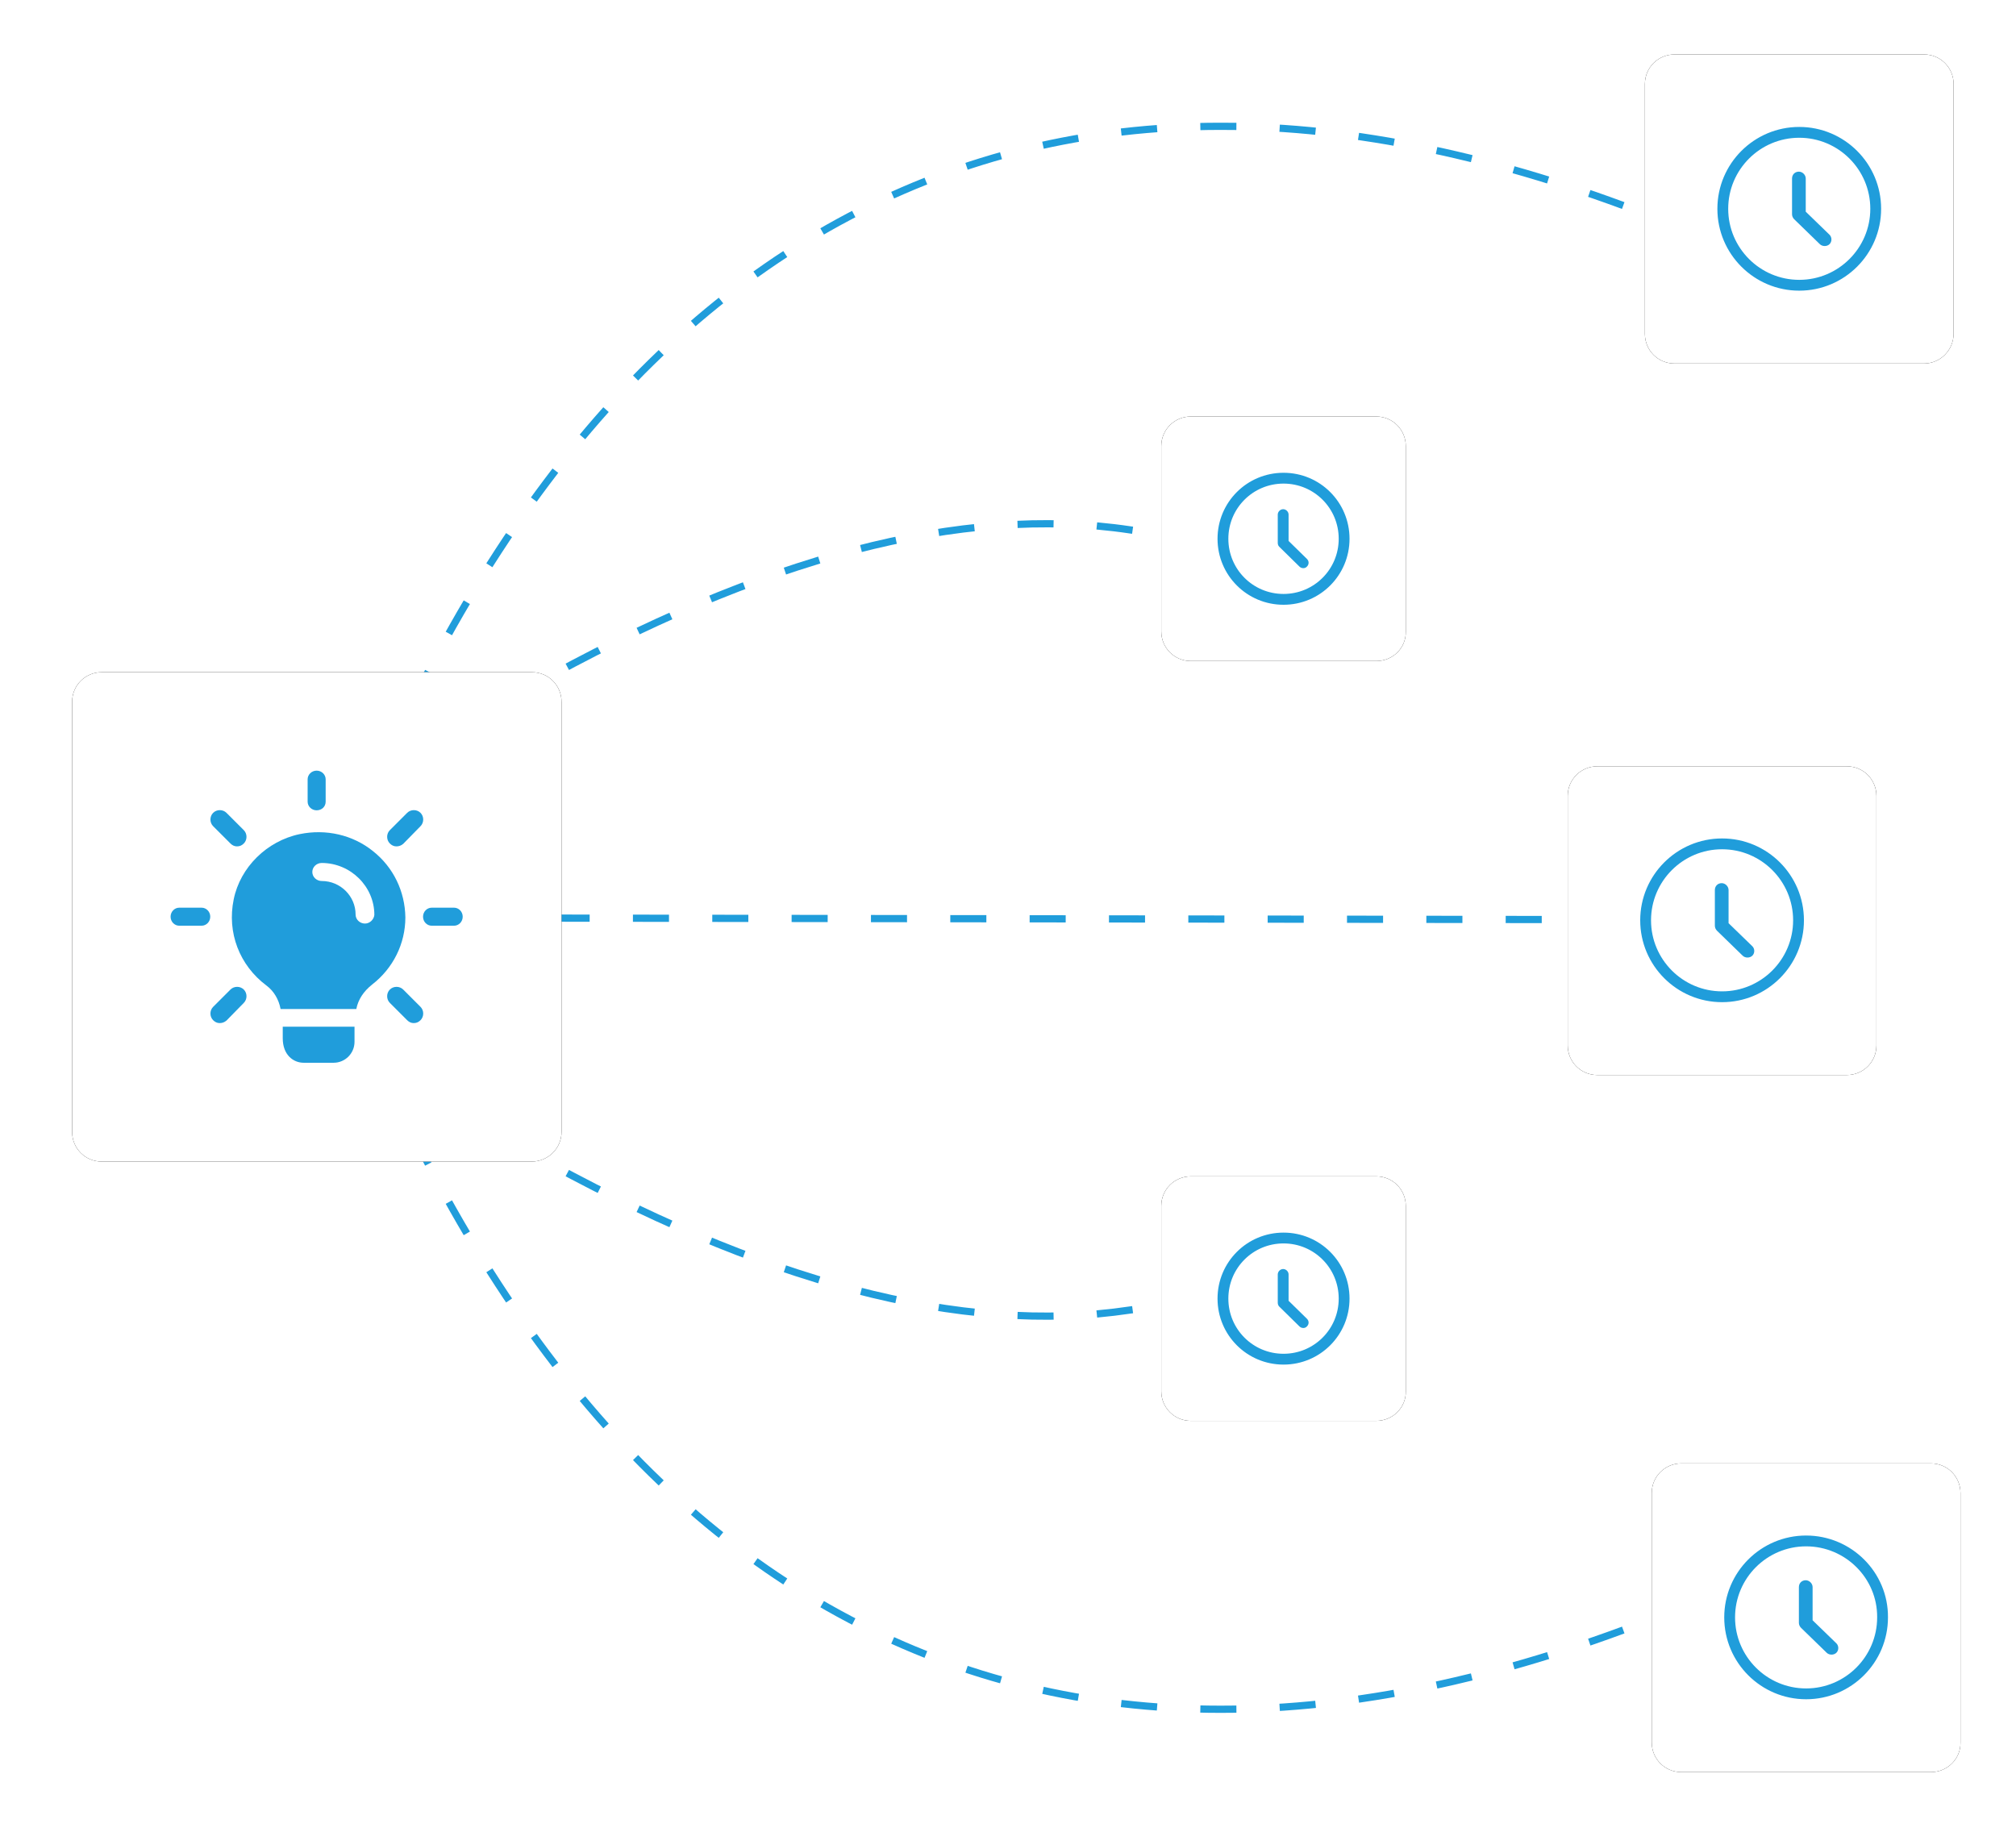 <?xml version="1.0" encoding="UTF-8"?>
<svg width="559px" height="507px" viewBox="0 0 559 507" version="1.1" xmlns="http://www.w3.org/2000/svg" xmlns:xlink="http://www.w3.org/1999/xlink">
    <title>distributed</title>
    <defs>
        <path d="M77.4,85.6 L8.2,85.6 C3.6,85.6 0,81.9 0,77.4 L0,8.2 C0,3.6 3.7,0 8.2,0 L77.4,0 C82,0 85.6,3.7 85.6,8.2 L85.6,77.4 C85.6,81.9 82,85.6 77.4,85.6 Z" id="path-1"></path>
        <filter x="-26.3%" y="-26.3%" width="152.6%" height="152.6%" filterUnits="objectBoundingBox" id="filter-2">
            <feOffset dx="0" dy="0" in="SourceAlpha" result="shadowOffsetOuter1"></feOffset>
            <feGaussianBlur stdDeviation="7.5" in="shadowOffsetOuter1" result="shadowBlurOuter1"></feGaussianBlur>
            <feColorMatrix values="0 0 0 0 0   0 0 0 0 0   0 0 0 0 0  0 0 0 0.15 0" type="matrix" in="shadowBlurOuter1"></feColorMatrix>
        </filter>
        <path d="M77.4,85.7 L8.2,85.7 C3.6,85.7 0,82 0,77.5 L0,8.2 C0,3.6 3.7,3.55271368e-15 8.2,3.55271368e-15 L77.4,3.55271368e-15 C82,3.55271368e-15 85.6,3.7 85.6,8.2 L85.6,77.4 C85.6,82 81.9,85.7 77.4,85.7 Z" id="path-3"></path>
        <filter x="-26.3%" y="-26.3%" width="152.6%" height="152.5%" filterUnits="objectBoundingBox" id="filter-4">
            <feOffset dx="0" dy="0" in="SourceAlpha" result="shadowOffsetOuter1"></feOffset>
            <feGaussianBlur stdDeviation="7.5" in="shadowOffsetOuter1" result="shadowBlurOuter1"></feGaussianBlur>
            <feColorMatrix values="0 0 0 0 0   0 0 0 0 0   0 0 0 0 0  0 0 0 0.15 0" type="matrix" in="shadowBlurOuter1"></feColorMatrix>
        </filter>
        <path d="M77.4,85.6 L8.2,85.6 C3.6,85.6 0,81.9 0,77.4 L0,8.2 C0,3.6 3.7,0 8.2,0 L77.4,0 C82,0 85.6,3.7 85.6,8.2 L85.6,77.4 C85.7,81.9 82,85.6 77.4,85.6 Z" id="path-5"></path>
        <filter x="-26.3%" y="-26.3%" width="152.6%" height="152.6%" filterUnits="objectBoundingBox" id="filter-6">
            <feOffset dx="0" dy="0" in="SourceAlpha" result="shadowOffsetOuter1"></feOffset>
            <feGaussianBlur stdDeviation="7.5" in="shadowOffsetOuter1" result="shadowBlurOuter1"></feGaussianBlur>
            <feColorMatrix values="0 0 0 0 0   0 0 0 0 0   0 0 0 0 0  0 0 0 0.15 0" type="matrix" in="shadowBlurOuter1"></feColorMatrix>
        </filter>
        <path d="M59.6,67.8 L8.2,67.8 C3.6,67.8 0,64.1 0,59.6 L0,8.2 C0,3.6 3.7,0 8.2,0 L59.6,0 C64.2,0 67.8,3.7 67.8,8.2 L67.8,59.6 C67.9,64.1 64.2,67.8 59.6,67.8 Z" id="path-7"></path>
        <filter x="-33.2%" y="-33.2%" width="166.4%" height="166.4%" filterUnits="objectBoundingBox" id="filter-8">
            <feOffset dx="0" dy="0" in="SourceAlpha" result="shadowOffsetOuter1"></feOffset>
            <feGaussianBlur stdDeviation="7.5" in="shadowOffsetOuter1" result="shadowBlurOuter1"></feGaussianBlur>
            <feColorMatrix values="0 0 0 0 0   0 0 0 0 0   0 0 0 0 0  0 0 0 0.15 0" type="matrix" in="shadowBlurOuter1"></feColorMatrix>
        </filter>
        <path d="M59.6,67.8 L8.2,67.8 C3.6,67.8 0,64.1 0,59.6 L0,8.2 C0,3.6 3.7,0 8.2,0 L59.6,0 C64.2,0 67.8,3.7 67.8,8.2 L67.8,59.6 C67.9,64.2 64.2,67.8 59.6,67.8 Z" id="path-9"></path>
        <filter x="-33.2%" y="-33.2%" width="166.4%" height="166.4%" filterUnits="objectBoundingBox" id="filter-10">
            <feOffset dx="0" dy="0" in="SourceAlpha" result="shadowOffsetOuter1"></feOffset>
            <feGaussianBlur stdDeviation="7.5" in="shadowOffsetOuter1" result="shadowBlurOuter1"></feGaussianBlur>
            <feColorMatrix values="0 0 0 0 0   0 0 0 0 0   0 0 0 0 0  0 0 0 0.15 0" type="matrix" in="shadowBlurOuter1"></feColorMatrix>
        </filter>
        <path d="M127.4,135.7 L8.2,135.7 C3.6,135.7 0,132 0,127.5 L0,8.2 C0,3.6 3.7,2.84217094e-14 8.2,2.84217094e-14 L127.5,2.84217094e-14 C132.1,2.84217094e-14 135.7,3.7 135.7,8.2 L135.7,127.5 C135.7,132 132,135.7 127.4,135.7 Z" id="path-11"></path>
        <filter x="-22.1%" y="-22.1%" width="144.2%" height="144.2%" filterUnits="objectBoundingBox" id="filter-12">
            <feOffset dx="0" dy="0" in="SourceAlpha" result="shadowOffsetOuter1"></feOffset>
            <feGaussianBlur stdDeviation="10" in="shadowOffsetOuter1" result="shadowBlurOuter1"></feGaussianBlur>
            <feColorMatrix values="0 0 0 0 0   0 0 0 0 0   0 0 0 0 0  0 0 0 0.15 0" type="matrix" in="shadowBlurOuter1"></feColorMatrix>
        </filter>
    </defs>
    <g id="Page-1" stroke="none" stroke-width="1" fill="none" fill-rule="evenodd">
        <g id="Artboard" transform="translate(-138, -120)">
            <g id="distributed" transform="translate(158, 135.1)">
                <path d="M69,239.9 C103.6,143.2 152.4,78.2 215.5,44.9 C278.6,11.6 352.7,11.6 438,44.9" id="Line" stroke="#209DDB" stroke-width="2" stroke-linecap="square" stroke-dasharray="8,14"></path>
                <path d="M69,239.9 C52.6,225.9 75.9,202.2 139,168.9 C202.1,135.6 256.4,123.7 302,133.4" id="Line_1_" stroke="#209DDB" stroke-width="2" stroke-linecap="square" stroke-dasharray="8,14"></path>
                <path d="M69,240.1 C52.6,254.1 75.9,277.8 139,311.1 C202.1,344.4 256.4,356.3 302,346.6" id="Line_2_" stroke="#209DDB" stroke-width="2" stroke-linecap="square" stroke-dasharray="8,14"></path>
                <path d="M69,238.9 C103.6,335.6 152.4,400.6 215.5,433.9 C278.6,467.2 352.7,467.2 438,433.9" id="Line_3_" stroke="#209DDB" stroke-width="2" stroke-linecap="square" stroke-dasharray="8,14"></path>
                <line x1="68.5" y1="239.4" x2="420" y2="239.9" id="Line_4_" stroke="#209DDB" stroke-width="2" stroke-linecap="square" stroke-dasharray="8,14"></line>
                <g id="Group" transform="translate(414.7, 197.4)" fill-rule="nonzero">
                    <g id="Path">
                        <use fill="black" fill-opacity="1" filter="url(#filter-2)" xlink:href="#path-1"></use>
                        <use fill="#FFFFFF" xlink:href="#path-1"></use>
                    </g>
                    <g id="Group_1_" transform="translate(21.6, 21.5)">
                        <path d="M21.2,0 C9.5,0 0,9.5 0,21.2 C0,32.9 9.5,42.4 21.2,42.4 C32.9,42.4 42.4,32.9 42.4,21.2 C42.4,9.5 32.9,0 21.2,0 Z" id="Path_2_" stroke="#209DDB" stroke-width="3" fill="#FFFFFF"></path>
                        <path d="M23,22 L23,12.8 C23,11.8 22.1,10.9 21.1,10.9 C20,10.9 19.2,11.7 19.2,12.8 L19.2,22.6 C19.2,22.6 19.2,22.7 19.2,22.7 C19.2,23.2 19.4,23.7 19.8,24.1 L26.9,31 C27.6,31.7 28.9,31.7 29.6,31 C30.3,30.3 30.3,29.1 29.6,28.4 L23,22 Z" id="Path_1_" fill="#209DDB"></path>
                    </g>
                </g>
                <g id="Group" transform="translate(436.1, 0)" fill-rule="nonzero">
                    <g id="Path">
                        <use fill="black" fill-opacity="1" filter="url(#filter-4)" xlink:href="#path-3"></use>
                        <use fill="#FFFFFF" xlink:href="#path-3"></use>
                    </g>
                    <g id="Group_2_" transform="translate(21.6, 21.6)">
                        <path d="M21.2,7.10542736e-15 C9.5,7.10542736e-15 0,9.5 0,21.2 C0,32.9 9.5,42.4 21.2,42.4 C32.9,42.4 42.4,32.9 42.4,21.2 C42.4,9.5 32.9,7.10542736e-15 21.2,7.10542736e-15 Z" id="Path_4_" stroke="#209DDB" stroke-width="3" fill="#FFFFFF"></path>
                        <path d="M23,22 L23,12.8 C23,11.8 22.1,10.9 21.1,10.9 C20,10.9 19.2,11.7 19.2,12.8 L19.2,22.6 C19.2,22.6 19.2,22.7 19.2,22.7 C19.2,23.2 19.4,23.7 19.8,24.1 L26.9,31 C27.6,31.7 28.9,31.7 29.6,31 C30.3,30.3 30.3,29.1 29.6,28.4 L23,22 Z" id="Path_3_" fill="#209DDB"></path>
                    </g>
                </g>
                <g id="Group" transform="translate(438, 390.7)" fill-rule="nonzero">
                    <g transform="translate(0, -0)" id="Path">
                        <use fill="black" fill-opacity="1" filter="url(#filter-6)" xlink:href="#path-5"></use>
                        <use fill="#FFFFFF" xlink:href="#path-5"></use>
                    </g>
                    <g id="Group_3_" transform="translate(21.6, 21.5)">
                        <path d="M21.2,0 C9.5,0 0,9.5 0,21.2 C0,32.9 9.5,42.4 21.2,42.4 C32.9,42.4 42.4,32.9 42.4,21.2 C42.5,9.5 32.9,0 21.2,0 Z" id="Path_6_" stroke="#209DDB" stroke-width="3" fill="#FFFFFF"></path>
                        <path d="M23,22 L23,12.8 C23,11.8 22.1,10.9 21.1,10.9 C20,10.9 19.2,11.7 19.2,12.8 L19.2,22.6 C19.2,22.6 19.2,22.7 19.2,22.7 C19.2,23.2 19.4,23.7 19.8,24.1 L26.9,31 C27.6,31.7 28.9,31.7 29.6,31 C30.3,30.3 30.3,29.1 29.6,28.4 L23,22 Z" id="Path_5_" fill="#209DDB"></path>
                    </g>
                </g>
                <g id="Group" transform="translate(302, 311.1)" fill-rule="nonzero">
                    <g id="Path">
                        <use fill="black" fill-opacity="1" filter="url(#filter-8)" xlink:href="#path-7"></use>
                        <use fill="#FFFFFF" xlink:href="#path-7"></use>
                    </g>
                    <g id="Group_6_" transform="translate(17.1, 17.1)">
                        <path d="M16.8,0 C7.5,0 0,7.5 0,16.8 C0,26.1 7.5,33.6 16.8,33.6 C26.1,33.6 33.6,26.1 33.6,16.8 C33.6,7.5 26.1,0 16.8,0 Z" id="Path_20_" stroke="#209DDB" stroke-width="3" fill="#FFFFFF"></path>
                        <path d="M18.2,17.4 L18.2,10.1 C18.2,9.3 17.5,8.6 16.7,8.6 C15.9,8.6 15.2,9.3 15.2,10.1 L15.2,17.8 C15.2,17.8 15.2,17.8 15.2,17.9 C15.2,18.3 15.3,18.7 15.6,19 L21.2,24.5 C21.8,25.1 22.8,25.1 23.3,24.5 C23.9,23.9 23.9,23 23.3,22.4 L18.2,17.4 Z" id="Path_7_" fill="#209DDB"></path>
                    </g>
                </g>
                <g id="Group" transform="translate(302, 100.4)" fill-rule="nonzero">
                    <g transform="translate(0, 0)" id="Path">
                        <use fill="black" fill-opacity="1" filter="url(#filter-10)" xlink:href="#path-9"></use>
                        <use fill="#FFFFFF" xlink:href="#path-9"></use>
                    </g>
                    <g id="Group_4_" transform="translate(17.1, 17.1)">
                        <path d="M16.8,0 C7.5,0 0,7.5 0,16.8 C0,26.1 7.5,33.6 16.8,33.6 C26.1,33.6 33.6,26.1 33.6,16.8 C33.6,7.5 26.1,0 16.8,0 Z" id="Path_9_" stroke="#209DDB" stroke-width="3" fill="#FFFFFF"></path>
                        <path d="M18.2,17.4 L18.2,10.1 C18.2,9.3 17.5,8.6 16.7,8.6 C15.9,8.6 15.2,9.3 15.2,10.1 L15.2,17.8 C15.2,17.8 15.2,17.8 15.2,17.9 C15.2,18.3 15.3,18.7 15.6,19 L21.2,24.5 C21.8,25.1 22.8,25.1 23.3,24.5 C23.9,23.9 23.9,23 23.3,22.4 L18.2,17.4 Z" id="Path_8_" fill="#209DDB"></path>
                    </g>
                </g>
                <g id="Group" transform="translate(0, 171.3)" fill-rule="nonzero">
                    <g id="Path">
                        <use fill="black" fill-opacity="1" filter="url(#filter-12)" xlink:href="#path-11"></use>
                        <use fill="#FFFFFF" xlink:href="#path-11"></use>
                    </g>
                    <g id="Group-2" transform="translate(27.3, 27.3)" fill="#209DDB">
                        <g id="Group" transform="translate(-0, 0)">
                            <path d="M40.5,11 C39.1,11 38,9.9 38,8.6 L38,2.4 C38,1.1 39.1,0 40.5,0 C41.9,0 43,1.1 43,2.4 L43,8.6 C43,10 41.9,11 40.5,11 Z" id="Path_10_"></path>
                            <path d="M62.6,21 C61.9,21 61.3,20.7 60.8,20.2 C59.8,19.2 59.8,17.5 60.8,16.5 L65.6,11.7 C66.6,10.7 68.3,10.7 69.3,11.7 C70.3,12.7 70.3,14.4 69.3,15.4 L64.5,20.3 C63.9,20.8 63.3,21 62.6,21 L62.6,21 Z" id="Path_11_"></path>
                            <path d="M78.6,43 L72.4,43 C71.1,43 70,41.9 70,40.5 C70,39.1 71.1,38 72.4,38 L78.6,38 C79.9,38 81,39.1 81,40.5 C81,41.9 79.9,43 78.6,43 Z" id="Path_12_"></path>
                            <path d="M67.4,70 C66.7,70 66.1,69.7 65.6,69.2 L60.8,64.4 C59.8,63.4 59.8,61.7 60.8,60.7 C61.8,59.7 63.5,59.7 64.5,60.7 L69.3,65.5 C70.3,66.5 70.3,68.2 69.3,69.2 C68.7,69.8 68.1,70 67.4,70 Z" id="Path_13_"></path>
                            <path d="M13.6,70 C12.9,70 12.3,69.7 11.8,69.2 C10.8,68.2 10.8,66.5 11.8,65.5 L16.6,60.7 C17.6,59.7 19.3,59.7 20.3,60.7 C21.3,61.7 21.3,63.4 20.3,64.4 L15.5,69.3 C14.9,69.8 14.3,70 13.6,70 L13.6,70 Z" id="Path_14_"></path>
                            <path d="M8.6,43 L2.4,43 C1.1,43 -3.55271368e-15,41.9 -3.55271368e-15,40.5 C-3.55271368e-15,39.1 1.1,38 2.4,38 L8.6,38 C9.9,38 11,39.1 11,40.5 C11,41.9 9.9,43 8.6,43 Z" id="Path_15_"></path>
                            <path d="M18.4,21 C17.7,21 17.1,20.7 16.6,20.2 L11.8,15.4 C10.8,14.4 10.8,12.7 11.8,11.7 C12.8,10.7 14.5,10.7 15.5,11.7 L20.3,16.5 C21.3,17.5 21.3,19.2 20.3,20.2 C19.7,20.8 19.1,21 18.4,21 L18.4,21 Z" id="Path_16_"></path>
                            <path d="M51,71 L51,75.2 C51,78.4 48.4,81 45.2,81 L36.9,81 C34.1,81 31.1,78.9 31.1,74.2 L31.1,71 L51,71 Z" id="Path_17_"></path>
                            <path d="M56.1,22.3 C50.5,17.8 43.1,16.1 35.8,17.6 C26.7,19.5 19.3,26.8 17.5,35.7 C15.6,44.9 19.1,54 26.6,59.6 C28.6,61.1 30,63.4 30.5,66.1 L30.5,66.1 C30.6,66.1 30.7,66.1 30.7,66.1 L51.3,66.1 C51.4,66.1 51.4,66.1 51.5,66.1 L51.5,66.1 C52,63.5 53.5,61.2 55.9,59.3 C61.7,54.8 65.1,48 65.1,40.7 C65,33.5 61.8,26.8 56.1,22.3 Z M53.9,42.4 C52.5,42.4 51.3,41.3 51.3,39.9 C51.3,34.8 47.1,30.6 41.9,30.6 C40.5,30.6 39.3,29.5 39.3,28.1 C39.3,26.7 40.5,25.6 41.9,25.6 C49.9,25.6 56.5,32.1 56.5,40 C56.4,41.2 55.3,42.4 53.9,42.4 Z" id="Shape"></path>
                            <path d="M29.9,66 L30.2,66 C30.1,66 30,66 29.9,66 L29.9,66 Z" id="Path_18_"></path>
                            <path d="M51.1,66 L51.1,66 C51,66 51,66 50.9,66 L51.1,66 Z" id="Path_19_"></path>
                        </g>
                    </g>
                </g>
            </g>
        </g>
    </g>
</svg>